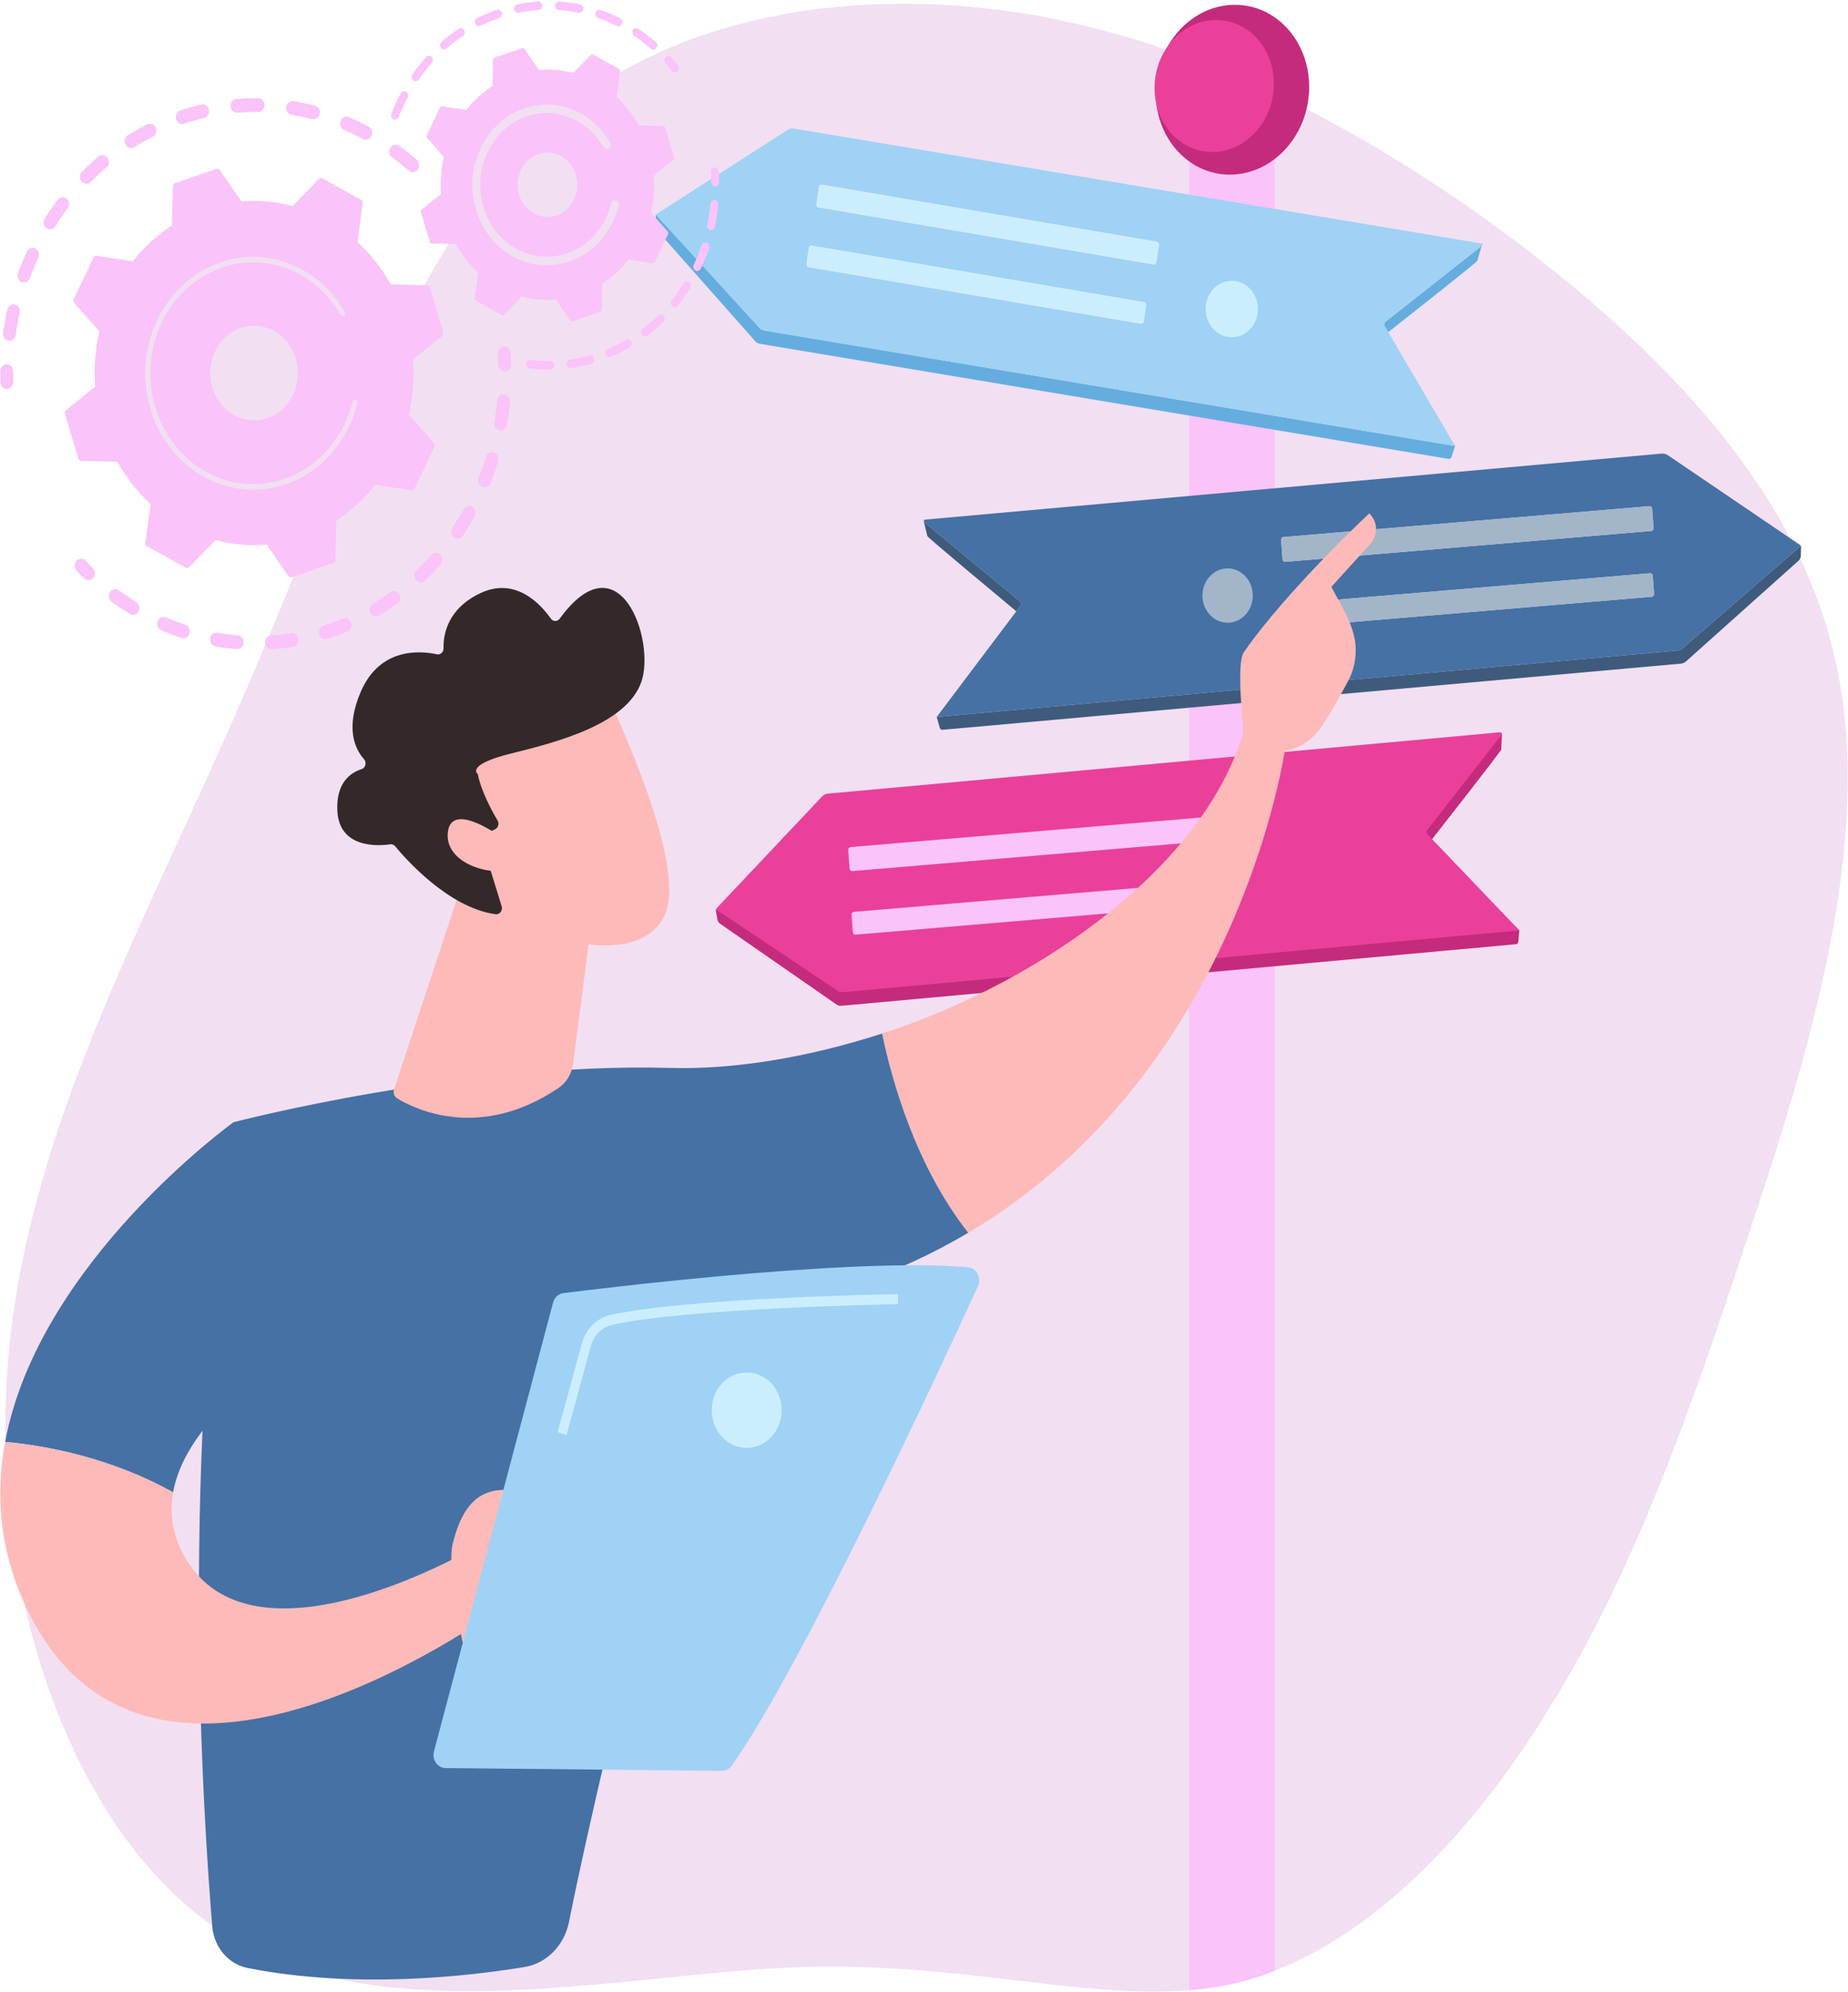 <svg width="667" height="719" viewBox="0 0 667 719" fill="none" xmlns="http://www.w3.org/2000/svg">
<path fill-rule="evenodd" clip-rule="evenodd" d="M544.251 84.948C598.52 125.603 649.316 176.016 662.776 239.979C676.668 303.401 652.789 380.916 630.647 447.049C608.94 513.181 588.968 568.471 559.447 616.174C530.358 663.875 491.284 703.988 447.869 715.372C404.453 726.213 356.696 708.324 290.704 709.951C224.713 712.119 140.922 733.803 83.613 699.652C26.739 665.501 -4.086 575.518 2.86 492.04C9.373 408.561 53.222 331.588 87.086 252.989C121.385 174.931 145.698 95.247 191.717 50.256C237.738 5.264 305.9 -5.035 368.852 4.722C431.805 15.021 489.981 44.835 544.251 84.948Z" fill="#F2DFF2"/>
<path fill-rule="evenodd" clip-rule="evenodd" d="M460.093 54.461V711.379C456.06 712.956 451.984 714.293 447.869 715.373C441.741 716.902 435.527 717.86 429.188 718.381V55.551L460.093 54.461Z" fill="#FAC3F9"/>
<path fill-rule="evenodd" clip-rule="evenodd" d="M204.919 76.656C206.536 78.311 208.653 79.187 210.881 79.123C213.107 79.059 215.179 78.063 216.713 76.318C218.243 74.572 219.057 72.289 218.999 69.885C218.938 67.482 218.015 65.247 216.399 63.593C213.061 60.178 207.772 60.33 204.605 63.93C204.32 64.255 204.062 64.597 203.828 64.954C201.491 68.543 201.881 73.55 204.919 76.656ZM218.888 78.544C216.804 80.917 213.989 82.271 210.959 82.357C207.933 82.444 205.055 81.254 202.855 79.004C198.319 74.362 198.129 66.615 202.43 61.704C206.734 56.809 213.925 56.603 218.461 61.245C220.661 63.494 221.915 66.532 221.995 69.799C222.062 72.455 221.344 75.005 219.953 77.14C219.632 77.63 219.278 78.1 218.888 78.544Z" fill="#FEE9D1"/>
<path fill-rule="evenodd" clip-rule="evenodd" d="M472.522 31.386C472.522 42.241 467.411 51.959 459.711 57.674C455.378 60.893 450.23 62.84 444.717 63.018C441.981 63.106 439.333 62.757 436.842 62.015C434.963 61.462 433.172 60.689 431.484 59.725C431.059 59.474 430.632 59.224 430.214 58.945C422.34 53.828 417.106 44.373 417.106 33.385C417.106 16.516 429.449 2.36 444.717 1.751C460.046 1.14 472.522 14.401 472.522 31.386Z" fill="#C42B7C"/>
<path fill-rule="evenodd" clip-rule="evenodd" d="M459.791 30.268C459.791 38.708 455.817 46.263 449.833 50.706C446.463 53.209 442.46 54.723 438.175 54.861C436.049 54.929 433.99 54.658 432.051 54.081C430.591 53.651 429.199 53.05 427.886 52.301C427.556 52.106 427.222 51.911 426.899 51.695C420.778 47.717 416.706 40.365 416.706 31.822C416.706 18.707 426.304 7.701 438.175 7.228C450.092 6.753 459.791 17.063 459.791 30.268Z" fill="#EA409A"/>
<path fill-rule="evenodd" clip-rule="evenodd" d="M522.989 165.658C522.943 165.658 522.897 165.655 522.851 165.647L494.537 160.914L460.094 155.156L429.188 149.993L274.225 124.09C273.608 123.987 273.041 123.665 272.6 123.17L237.169 83.149C236.706 82.624 236.462 81.899 236.503 81.153L236.696 77.447L236.911 77.568C236.921 77.649 236.952 77.728 237.008 77.79L274.068 118.289C274.579 118.849 275.234 119.213 275.945 119.332L524.604 160.894C524.617 160.896 524.63 160.896 524.642 160.896C524.795 160.896 524.908 160.751 524.906 160.594L525.184 160.992L523.873 164.963C523.732 165.383 523.376 165.658 522.989 165.658ZM501.068 119.887L499.818 117.758C499.503 117.22 499.631 116.491 500.107 116.117L534.783 88.744L533.199 94.153C533.154 94.274 531.965 95.28 530.046 96.846C523.345 102.315 507.767 114.609 501.068 119.887Z" fill="#65ADDE"/>
<path fill-rule="evenodd" clip-rule="evenodd" d="M524.642 160.896C524.63 160.896 524.615 160.896 524.603 160.894L275.945 119.332C275.234 119.213 274.578 118.849 274.068 118.289L237.008 77.79C236.951 77.728 236.92 77.649 236.908 77.569C236.899 77.427 236.955 77.279 237.079 77.2L284.273 46.891C284.806 46.549 285.403 46.372 286.007 46.372C286.176 46.372 286.345 46.385 286.512 46.414L535.015 87.95C535.246 87.988 535.315 88.325 535.121 88.478L534.783 88.744L500.105 116.117C499.63 116.491 499.502 117.22 499.818 117.758L524.859 160.44C524.891 160.489 524.903 160.542 524.905 160.595C524.908 160.751 524.793 160.896 524.642 160.896ZM292.829 88.636C292.388 88.636 291.999 88.983 291.928 89.466L291.076 95.301C290.997 95.835 291.34 96.34 291.833 96.424L411.764 116.843C411.812 116.851 411.857 116.855 411.904 116.855C412.343 116.855 412.734 116.508 412.805 116.026L413.657 110.19C413.736 109.657 413.396 109.151 412.9 109.067L292.97 88.648C292.924 88.64 292.875 88.636 292.829 88.636ZM296.485 66.653C296.046 66.653 295.657 67 295.588 67.482L294.671 73.741C294.592 74.275 294.935 74.781 295.429 74.865L416.327 95.448C416.374 95.456 416.421 95.46 416.466 95.46C416.907 95.46 417.296 95.113 417.367 94.63L418.281 88.371C418.359 87.838 418.02 87.332 417.527 87.248L296.629 66.665C296.58 66.657 296.534 66.653 296.485 66.653Z" fill="#9FD2F5"/>
<path fill-rule="evenodd" clip-rule="evenodd" d="M454.022 111.544C454.022 117.168 449.797 121.727 444.585 121.727C439.374 121.727 435.148 117.168 435.148 111.544C435.148 105.92 439.374 101.361 444.585 101.361C449.797 101.361 454.022 105.92 454.022 111.544Z" fill="#CBEEFF"/>
<path fill-rule="evenodd" clip-rule="evenodd" d="M416.466 95.463C416.421 95.463 416.374 95.459 416.326 95.451L295.428 74.868C294.935 74.784 294.592 74.278 294.671 73.744L295.588 67.485C295.656 67.003 296.046 66.656 296.485 66.656C296.532 66.656 296.58 66.66 296.627 66.668L417.525 87.251C418.02 87.335 418.359 87.841 418.281 88.374L417.367 94.633C417.296 95.116 416.905 95.463 416.466 95.463Z" fill="#CBEEFF"/>
<path fill-rule="evenodd" clip-rule="evenodd" d="M411.904 116.858C411.856 116.858 411.811 116.855 411.764 116.846L291.833 96.428C291.338 96.344 290.997 95.838 291.076 95.305L291.928 89.469C291.999 88.987 292.388 88.64 292.827 88.64C292.875 88.64 292.922 88.644 292.97 88.652L412.898 109.071C413.396 109.155 413.736 109.66 413.657 110.194L412.803 116.029C412.732 116.512 412.343 116.858 411.904 116.858Z" fill="#CBEEFF"/>
<path fill-rule="evenodd" clip-rule="evenodd" d="M258.311 328.189L260.832 328.855L296.95 289.559L512.26 268.276L540.995 264.405C541.591 264.323 542.112 264.846 542.08 265.494L541.831 270.563C541.74 271.255 514.432 306.024 514.432 306.024L548.384 335.832L547.989 339.917C547.942 340.404 547.6 340.78 547.173 340.82L519.438 343.352L303.65 363.052C303.045 363.107 302.441 362.943 301.921 362.581L259.972 333.471C259.42 333.088 259.038 332.461 258.917 331.746L258.311 328.189Z" fill="#C42B7C"/>
<path fill-rule="evenodd" clip-rule="evenodd" d="M298.742 286.476L541.419 264.32C541.917 264.275 542.217 264.902 541.896 265.314L515.174 299.563C514.809 300.032 514.844 300.765 515.251 301.19L547.974 335.409C548.135 335.577 548.037 335.871 547.814 335.891L304.264 358.125C303.568 358.189 302.871 358.006 302.269 357.604L258.68 328.441C258.492 328.316 258.465 328.032 258.62 327.864L296.728 287.483C297.279 286.9 297.986 286.546 298.742 286.476Z" fill="#EA409A"/>
<path fill-rule="evenodd" clip-rule="evenodd" d="M307.539 314.432C307.071 314.432 306.67 314.041 306.632 313.528L306.145 306.806C306.104 306.266 306.483 305.792 306.981 305.751L442.245 294.341C442.269 294.34 442.293 294.34 442.316 294.34C442.785 294.34 443.186 294.731 443.224 295.244L443.711 301.966C443.75 302.503 443.373 302.98 442.874 303.021L307.61 314.431C307.587 314.432 307.563 314.432 307.539 314.432Z" fill="#FAC3F9"/>
<path fill-rule="evenodd" clip-rule="evenodd" d="M308.716 337.376C308.248 337.376 307.847 336.984 307.807 336.471L307.355 330.198C307.314 329.658 307.691 329.184 308.191 329.141L442.375 317.823C442.397 317.823 442.421 317.82 442.445 317.82C442.916 317.82 443.317 318.216 443.352 318.727L443.808 325.001C443.847 325.538 443.468 326.012 442.97 326.056L308.786 337.373C308.762 337.376 308.738 337.376 308.716 337.376Z" fill="#FAC3F9"/>
<path fill-rule="evenodd" clip-rule="evenodd" d="M340.124 263.431C339.69 263.431 339.302 263.136 339.181 262.698L338.098 258.777L338.433 258.403C338.42 258.564 338.533 258.724 338.697 258.724C338.706 258.724 338.714 258.724 338.72 258.72L605.265 234.831C606.026 234.765 606.748 234.455 607.335 233.949L649.701 197.261C649.764 197.206 649.802 197.131 649.817 197.054L650.058 196.952L649.978 200.541C649.962 201.264 649.648 201.949 649.115 202.426L608.513 238.758C608.01 239.206 607.382 239.48 606.723 239.54L460.093 252.683L429.187 255.452L370.563 260.708L340.212 263.426C340.182 263.428 340.153 263.431 340.124 263.431ZM366.813 220.65C358.205 213.49 334.882 194.047 334.711 193.51L333.372 187.964L333.431 187.962C333.396 188.143 333.447 188.347 333.609 188.479L368.113 217.083C368.584 217.471 368.662 218.195 368.29 218.691L366.813 220.65Z" fill="#3F5B7C"/>
<path fill-rule="evenodd" clip-rule="evenodd" d="M338.697 258.729C338.533 258.729 338.42 258.571 338.433 258.41C338.441 258.358 338.457 258.307 338.492 258.261L368.289 218.696C368.662 218.202 368.584 217.477 368.115 217.09L333.61 188.486C333.449 188.352 333.396 188.15 333.432 187.968C333.474 187.761 333.628 187.578 333.862 187.559L429.188 179.014L460.093 176.244L586.767 164.891L599.685 163.733C599.792 163.724 599.899 163.719 600.006 163.719C600.723 163.719 601.423 163.934 602.022 164.341L649.669 196.695C649.791 196.776 649.841 196.924 649.817 197.061C649.803 197.138 649.764 197.211 649.701 197.268L607.335 233.954C606.748 234.462 606.026 234.772 605.267 234.838L338.721 258.727C338.714 258.729 338.706 258.729 338.697 258.729ZM595.626 206.912C595.603 206.912 595.579 206.913 595.555 206.913L464.496 217.969C463.999 218.01 463.62 218.486 463.661 219.025L464.133 225.554C464.172 226.066 464.57 226.458 465.041 226.458C465.065 226.458 465.088 226.458 465.112 226.457L596.17 215.401C596.671 215.36 597.047 214.886 597.009 214.345L596.534 207.819C596.497 207.303 596.096 206.912 595.626 206.912ZM595.41 182.705C595.386 182.705 595.363 182.707 595.339 182.71L463.223 193.852C462.725 193.893 462.35 194.37 462.387 194.908L462.894 201.898C462.932 202.411 463.333 202.806 463.801 202.806C463.825 202.806 463.848 202.802 463.872 202.801L595.988 191.658C596.485 191.618 596.864 191.144 596.823 190.603L596.318 183.612C596.279 183.099 595.88 182.705 595.41 182.705Z" fill="#4571A4"/>
<path fill-rule="evenodd" clip-rule="evenodd" d="M463.798 202.806C463.33 202.806 462.929 202.411 462.891 201.898L462.386 194.908C462.348 194.37 462.722 193.893 463.222 193.852L595.336 182.71C595.36 182.707 595.384 182.705 595.408 182.705C595.877 182.705 596.277 183.099 596.315 183.612L596.82 190.603C596.861 191.144 596.484 191.618 595.984 191.658L463.87 202.801C463.846 202.804 463.822 202.806 463.798 202.806Z" fill="#A3B5C9"/>
<path fill-rule="evenodd" clip-rule="evenodd" d="M465.039 226.458C464.569 226.458 464.169 226.065 464.131 225.552L463.659 219.023C463.618 218.485 463.997 218.008 464.495 217.967L595.553 206.913C595.577 206.913 595.601 206.91 595.624 206.91C596.095 206.91 596.496 207.302 596.532 207.817L597.007 214.343C597.045 214.884 596.669 215.358 596.169 215.4L465.11 226.455C465.086 226.458 465.062 226.458 465.039 226.458Z" fill="#A3B5C9"/>
<path fill-rule="evenodd" clip-rule="evenodd" d="M452.179 214.974C452.179 220.391 448.11 224.784 443.09 224.784C438.069 224.784 433.997 220.391 433.997 214.974C433.997 209.558 438.069 205.167 443.09 205.167C448.11 205.167 452.179 209.558 452.179 214.974Z" fill="#A3B5C9"/>
<path fill-rule="evenodd" clip-rule="evenodd" d="M464.069 268.806C456.801 259.148 449.976 259.566 449.976 259.566C438.516 309.655 377.883 353.785 318.369 373.071C322.086 390.915 330.742 421.124 349.458 444.987C448.459 386.262 464.069 268.806 464.069 268.806Z" fill="#FDBAB9"/>
<path fill-rule="evenodd" clip-rule="evenodd" d="M462.262 271.223C463.007 273.869 454.063 277.796 448.914 266.949C448.777 261.774 446.057 239.582 448.956 235.398C464.413 213.11 494.244 185.28 494.244 185.28C499.198 190.655 495.032 195.841 495.032 195.841L480.537 211.824C483.489 217.705 487.107 222.684 488.76 229.781C490.011 235.154 489.166 240.876 486.612 245.729C484.051 250.599 480.558 256.929 477.265 261.877C471.033 271.244 462.262 271.223 462.262 271.223Z" fill="#FDBAB9"/>
<path fill-rule="evenodd" clip-rule="evenodd" d="M241.923 385.482C167.085 383.379 84.297 405.069 84.297 405.069C64.587 522.418 73.259 655.155 76.614 695.357C77.243 702.884 82.462 708.998 89.352 710.363C128.025 718.033 168.81 713.38 189.326 710.01C197.307 708.7 203.688 702.197 205.384 693.681C218.941 625.59 257.673 475.374 257.673 475.374C294.286 470.853 324.515 459.777 349.458 444.982C330.742 421.119 322.085 390.91 318.369 373.067C291.827 381.667 265.006 386.132 241.923 385.482Z" fill="#4571A4"/>
<path fill-rule="evenodd" clip-rule="evenodd" d="M112.315 483.564L84.297 405.069C84.297 405.069 13.93 455.603 1.857 520.47C15.059 521.657 39.064 525.613 62.48 538.673C67.921 508.042 112.315 483.564 112.315 483.564Z" fill="#4571A4"/>
<path fill-rule="evenodd" clip-rule="evenodd" d="M172.762 557.785C172.762 557.785 93.843 604.841 67.718 563.695C62.295 555.152 61.054 546.706 62.48 538.678C39.064 525.618 15.059 521.66 1.858 520.475C-1.782 540.033 -0.134 560.887 10.35 582.056C55.934 674.105 182.965 578.771 182.965 578.771L172.762 557.785Z" fill="#FDBAB9"/>
<path fill-rule="evenodd" clip-rule="evenodd" d="M167.022 593.015C167.022 593.015 161.031 566.446 163.448 557.021C165.863 547.592 170.544 535.474 186.145 538.168C201.745 540.86 220.148 547.952 220.148 547.952C220.148 547.952 219.217 560.229 207.361 556.267L214.714 562.407C214.714 562.407 213.663 572.237 203.649 566.987L210.487 575.126C210.487 575.126 206.186 583.2 198.817 578.022C191.449 572.843 187.917 596.215 167.022 593.015Z" fill="#FDBAB9"/>
<path fill-rule="evenodd" clip-rule="evenodd" d="M156.634 632.155L199.624 470.161C200.113 468.323 201.565 466.983 203.326 466.76C211.116 465.781 233.686 463.027 259.744 460.649C291.134 457.784 327.586 455.461 349.37 457.438C352.464 457.717 354.337 461.253 352.959 464.26C340.574 491.297 289.621 601.29 264.105 637.323C263.259 638.515 261.952 639.214 260.562 639.199L160.816 638.199C157.913 638.168 155.836 635.165 156.634 632.155Z" fill="#9FD2F5"/>
<path fill-rule="evenodd" clip-rule="evenodd" d="M256.878 509.005C256.878 516.523 262.527 522.62 269.498 522.62C276.47 522.62 282.116 516.523 282.116 509.005C282.116 501.483 276.47 495.387 269.498 495.387C262.527 495.387 256.878 501.483 256.878 509.005Z" fill="#CBEEFF"/>
<path fill-rule="evenodd" clip-rule="evenodd" d="M204.487 517.983L213.242 485.945C214.314 482.012 217.246 479.057 220.892 478.238C248.325 472.061 323.414 470.752 324.169 470.739L324.12 467.118C321.023 467.169 247.953 468.447 220.205 474.695C215.351 475.786 211.448 479.708 210.024 484.922L201.27 516.961L204.487 517.983Z" fill="#CBEEFF"/>
<path fill-rule="evenodd" clip-rule="evenodd" d="M166.687 319.144L142.212 393.213C141.809 394.438 142.264 395.806 143.316 396.45C149.774 400.388 173.064 411.823 201.421 392.832C204.376 390.853 206.403 387.599 206.882 383.882L215.162 319.641L166.687 319.144Z" fill="#FDBAB9"/>
<path fill-rule="evenodd" clip-rule="evenodd" d="M219.115 250.852C219.115 250.852 244.798 304.238 241.256 325.662C237.713 347.085 205.316 345.209 177.167 327.492L157.896 269.933L219.115 250.852Z" fill="#FDBAB9"/>
<path fill-rule="evenodd" clip-rule="evenodd" d="M178.667 299.342C179.824 298.804 180.26 297.289 179.581 296.146C177.517 292.672 173.651 285.584 172.453 279.402C172.453 279.402 167.779 276.107 184.485 271.974C201.191 267.84 226.106 261.413 231.466 246.16C236.691 231.287 223.64 193.616 202.022 223.302C201.2 224.432 199.609 224.442 198.806 223.293C195.352 218.344 186.238 208.043 173.408 214.099C161.401 219.762 159.971 229.204 160.091 233.97C160.128 235.372 158.957 236.451 157.684 236.174C151.648 234.867 137.152 233.649 130.24 249.639C124.545 262.804 128.105 270.329 131.373 274.024C132.432 275.22 131.945 277.171 130.475 277.64C126.49 278.911 121.328 282.494 121.753 292.542C122.34 306.433 136.739 305.357 140.84 304.765C141.512 304.669 142.186 304.927 142.636 305.472C146.11 309.702 161.775 327.672 178.882 329.993C180.365 330.197 181.528 328.628 181.056 327.097L173.85 303.775C173.515 302.692 174.005 301.513 174.975 301.058L178.667 299.342Z" fill="#332929"/>
<path fill-rule="evenodd" clip-rule="evenodd" d="M181.616 302.673C181.616 302.673 163.119 288.696 161.654 300.291C160.192 311.885 178.274 317.279 187.291 313.043L181.616 302.673Z" fill="#FDBAB9"/>
<path fill-rule="evenodd" clip-rule="evenodd" d="M122.922 45.613C122.676 45.023 122.642 44.331 122.877 43.681C123.239 42.697 124.106 42.098 125.027 42.098C125.307 42.098 125.592 42.153 125.87 42.27C125.886 42.278 125.903 42.284 125.919 42.291C124.908 43.401 123.91 44.508 122.922 45.613Z" fill="#FAC3F9"/>
<path fill-rule="evenodd" clip-rule="evenodd" d="M175.001 175.83C174.394 174.289 173.804 172.752 173.242 171.221C174.037 169.152 174.771 167.041 175.428 164.929C175.744 163.885 176.648 163.225 177.617 163.225C177.858 163.225 178.105 163.268 178.347 163.356C179.557 163.794 180.21 165.206 179.804 166.512C178.988 169.142 178.057 171.77 177.039 174.325C176.984 174.455 176.924 174.583 176.852 174.697C176.437 175.385 175.738 175.799 175.001 175.83ZM180.705 155.393C180.563 155.393 180.421 155.379 180.276 155.35C179.021 155.096 178.196 153.795 178.433 152.443C178.882 149.848 179.237 147.205 179.484 144.581C179.605 143.295 180.605 142.339 181.776 142.339C181.854 142.339 181.933 142.342 182.014 142.352C183.281 142.492 184.206 143.713 184.076 145.084C183.815 147.845 183.444 150.632 182.969 153.36C182.912 153.692 182.797 153.993 182.64 154.261C182.219 154.956 181.494 155.393 180.705 155.393Z" fill="#FAC3F9"/>
<path fill-rule="evenodd" clip-rule="evenodd" d="M31.957 209.441C31.406 209.441 30.852 209.225 30.41 208.795C29.481 207.887 28.553 206.944 27.654 205.991C26.745 205.026 26.727 203.452 27.624 202.467C28.077 201.97 28.674 201.719 29.271 201.719C29.855 201.719 30.439 201.957 30.889 202.434C31.743 203.341 32.624 204.236 33.507 205.097C34.36 205.93 34.503 207.293 33.896 208.301C33.83 208.413 33.755 208.518 33.671 208.619C33.215 209.163 32.588 209.441 31.957 209.441Z" fill="#FAC3F9"/>
<path fill-rule="evenodd" clip-rule="evenodd" d="M3.416 122.982C3.302 122.982 3.186 122.972 3.069 122.953C1.808 122.747 0.94 121.478 1.13 120.117C1.52 117.33 2.028 114.52 2.641 111.772C2.895 110.63 3.841 109.863 4.883 109.863C5.062 109.863 5.244 109.886 5.425 109.931C6.664 110.254 7.427 111.599 7.129 112.937C6.548 115.548 6.066 118.214 5.696 120.861C5.646 121.223 5.524 121.556 5.35 121.847C4.933 122.538 4.209 122.982 3.416 122.982Z" fill="#FAC3F9"/>
<path fill-rule="evenodd" clip-rule="evenodd" d="M8.638 102.008C8.356 102.008 8.07 101.952 7.792 101.835C6.607 101.329 6.024 99.883 6.491 98.601C7.45 95.98 8.526 93.366 9.688 90.834C10.087 89.956 10.905 89.45 11.755 89.45C12.101 89.45 12.451 89.531 12.782 89.711C13.924 90.321 14.39 91.816 13.824 93.049C12.72 95.455 11.697 97.938 10.787 100.432C10.729 100.591 10.657 100.738 10.574 100.875C10.145 101.59 9.409 102.008 8.638 102.008Z" fill="#FAC3F9"/>
<path fill-rule="evenodd" clip-rule="evenodd" d="M18.045 82.808C17.598 82.808 17.147 82.668 16.749 82.376C15.709 81.612 15.429 80.092 16.111 78.958L16.138 78.915C17.609 76.578 19.191 74.285 20.837 72.098C21.294 71.492 21.959 71.178 22.63 71.178C23.142 71.178 23.657 71.361 24.085 71.736C25.009 72.547 25.201 73.971 24.566 75.026C24.521 75.1 24.473 75.172 24.421 75.243C22.856 77.32 21.354 79.498 19.956 81.717C19.509 82.426 18.784 82.808 18.045 82.808Z" fill="#FAC3F9"/>
<path fill-rule="evenodd" clip-rule="evenodd" d="M31.147 66.343C30.527 66.343 29.909 66.076 29.455 65.547C28.587 64.538 28.646 62.966 29.576 62.025C31.49 60.105 33.506 58.251 35.567 56.517C35.988 56.162 36.489 55.989 36.985 55.989C37.672 55.989 38.351 56.319 38.806 56.949C39.429 57.81 39.445 58.974 38.923 59.84C38.787 60.066 38.614 60.271 38.406 60.447C36.45 62.094 34.535 63.854 32.718 65.677C32.273 66.123 31.709 66.343 31.147 66.343Z" fill="#FAC3F9"/>
<path fill-rule="evenodd" clip-rule="evenodd" d="M148.988 62.122C148.477 62.122 147.964 61.94 147.534 61.566C145.61 59.884 143.589 58.266 141.527 56.758C140.484 55.995 140.202 54.473 140.886 53.338L140.911 53.297C141.356 52.586 142.083 52.202 142.824 52.202C143.269 52.202 143.72 52.341 144.117 52.632C146.286 54.218 148.413 55.921 150.442 57.693C151.367 58.503 151.56 59.929 150.925 60.985C150.88 61.058 150.835 61.129 150.783 61.198C150.328 61.806 149.66 62.122 148.988 62.122Z" fill="#FAC3F9"/>
<path fill-rule="evenodd" clip-rule="evenodd" d="M47.318 53.463C46.519 53.463 45.743 53.015 45.316 52.215C44.679 51.023 45.057 49.499 46.162 48.811C48.426 47.401 50.774 46.079 53.14 44.882C53.457 44.722 53.79 44.645 54.118 44.645C54.986 44.645 55.817 45.176 56.21 46.081C56.562 46.891 56.474 47.8 56.054 48.499C55.827 48.875 55.504 49.191 55.099 49.396C52.851 50.533 50.62 51.789 48.469 53.129C48.106 53.355 47.709 53.463 47.318 53.463Z" fill="#FAC3F9"/>
<path fill-rule="evenodd" clip-rule="evenodd" d="M132.045 50.423C131.702 50.423 131.354 50.34 131.025 50.165C128.794 48.975 126.493 47.878 124.187 46.901C123.602 46.654 123.163 46.177 122.924 45.604C123.912 44.498 124.91 43.392 125.922 42.282C128.331 43.303 130.736 44.452 133.068 45.694C134.212 46.304 134.681 47.799 134.117 49.033C134.076 49.123 134.031 49.209 133.981 49.29C133.546 50.011 132.809 50.423 132.045 50.423Z" fill="#FAC3F9"/>
<path fill-rule="evenodd" clip-rule="evenodd" d="M65.744 44.777C64.758 44.777 63.846 44.09 63.539 43.02C63.162 41.704 63.845 40.309 65.063 39.903C67.564 39.068 70.125 38.34 72.674 37.739C72.84 37.7 73.006 37.681 73.169 37.681C74.23 37.681 75.186 38.476 75.421 39.642C75.559 40.319 75.427 40.993 75.102 41.532C74.782 42.063 74.277 42.463 73.659 42.608C71.237 43.18 68.804 43.872 66.427 44.666C66.2 44.742 65.97 44.777 65.744 44.777Z" fill="#FAC3F9"/>
<path fill-rule="evenodd" clip-rule="evenodd" d="M113.14 43.049C112.963 43.049 112.782 43.027 112.602 42.981C110.188 42.359 107.72 41.843 105.264 41.448C104.003 41.245 103.133 39.976 103.321 38.615C103.493 37.379 104.478 36.49 105.603 36.49C105.716 36.49 105.83 36.499 105.945 36.518C108.531 36.934 111.131 37.477 113.673 38.132C114.914 38.451 115.679 39.796 115.384 41.135C115.321 41.42 115.214 41.682 115.074 41.915C114.653 42.615 113.924 43.049 113.14 43.049Z" fill="#FAC3F9"/>
<path fill-rule="evenodd" clip-rule="evenodd" d="M85.498 40.702C84.304 40.702 83.292 39.708 83.198 38.401C83.102 37.029 84.053 35.831 85.323 35.724C87.675 35.529 90.061 35.43 92.427 35.43C92.682 35.43 92.936 35.431 93.191 35.433C94.466 35.445 95.491 36.57 95.48 37.947C95.476 38.439 95.34 38.897 95.109 39.282C94.696 39.967 93.982 40.418 93.171 40.418C93.165 40.418 93.159 40.418 93.152 40.418C92.901 40.416 92.65 40.415 92.398 40.415C90.16 40.415 87.903 40.509 85.678 40.694C85.618 40.699 85.558 40.702 85.498 40.702Z" fill="#FAC3F9"/>
<path fill-rule="evenodd" clip-rule="evenodd" d="M2.454 140.452C1.213 140.452 0.188 139.388 0.149 138.04C0.11 136.686 0.095 135.312 0.107 133.954C0.117 132.584 1.149 131.484 2.414 131.484H2.437C3.711 131.497 4.736 132.623 4.723 134C4.713 135.292 4.726 136.598 4.764 137.884C4.779 138.412 4.641 138.905 4.393 139.316C3.995 139.979 3.314 140.426 2.528 140.452C2.503 140.452 2.479 140.452 2.454 140.452Z" fill="#FAC3F9"/>
<path fill-rule="evenodd" clip-rule="evenodd" d="M97.916 234.372C96.708 234.372 95.692 233.358 95.615 232.035C95.534 230.662 96.501 229.476 97.773 229.392C100.208 229.226 102.67 228.945 105.091 228.556C105.206 228.54 105.319 228.53 105.432 228.53C106.557 228.53 107.543 229.421 107.712 230.659C107.798 231.284 107.661 231.889 107.365 232.382C107.017 232.959 106.449 233.381 105.767 233.488C103.22 233.895 100.628 234.19 98.065 234.366C98.015 234.369 97.965 234.372 97.916 234.372ZM85.653 234.304C85.596 234.304 85.538 234.301 85.481 234.294C82.913 234.092 80.323 233.765 77.785 233.328C76.525 233.113 75.667 231.833 75.868 230.476C76.05 229.248 77.031 228.374 78.146 228.374C78.267 228.374 78.389 228.384 78.512 228.406C80.922 228.822 83.381 229.131 85.821 229.323C87.092 229.424 88.047 230.62 87.953 231.993C87.923 232.428 87.793 232.825 87.587 233.166C87.173 233.853 86.454 234.304 85.653 234.304ZM117.413 230.691C116.411 230.691 115.49 229.986 115.196 228.897C114.84 227.571 115.545 226.188 116.769 225.805C119.113 225.071 121.46 224.216 123.743 223.272C124.015 223.158 124.295 223.106 124.57 223.106C125.498 223.106 126.373 223.717 126.725 224.706C127 225.483 126.894 226.315 126.504 226.962C126.248 227.385 125.869 227.73 125.397 227.927C122.994 228.923 120.525 229.82 118.058 230.594C117.843 230.659 117.626 230.691 117.413 230.691ZM66.19 230.377C65.967 230.377 65.74 230.341 65.516 230.266C63.059 229.46 60.602 228.527 58.211 227.496C57.027 226.984 56.451 225.535 56.924 224.255C57.285 223.282 58.153 222.689 59.07 222.689C59.355 222.689 59.644 222.745 59.924 222.865C62.195 223.847 64.529 224.732 66.862 225.499C68.082 225.9 68.769 227.294 68.397 228.612C68.333 228.841 68.24 229.053 68.125 229.242C67.701 229.95 66.968 230.377 66.19 230.377ZM135.693 222.522C134.878 222.522 134.089 222.056 133.669 221.23C133.055 220.023 133.463 218.508 134.58 217.845C136.725 216.573 138.841 215.189 140.872 213.73C141.264 213.449 141.708 213.316 142.147 213.316C142.895 213.316 143.627 213.704 144.072 214.428C144.598 215.283 144.571 216.357 144.085 217.166C143.918 217.445 143.698 217.689 143.428 217.881C141.29 219.419 139.06 220.875 136.803 222.212C136.45 222.421 136.069 222.522 135.693 222.522ZM48.012 221.939C47.627 221.939 47.236 221.834 46.877 221.614C45.23 220.606 43.591 219.533 42.007 218.42C41.434 218.018 40.866 217.611 40.303 217.196C39.25 216.424 38.948 214.873 39.695 213.733C40.142 213.026 40.867 212.643 41.605 212.643C42.053 212.643 42.505 212.783 42.903 213.078C43.437 213.469 43.978 213.862 44.523 214.243C46.029 215.3 47.586 216.318 49.152 217.279C50.261 217.956 50.651 219.477 50.023 220.675C49.999 220.717 49.975 220.763 49.949 220.807C49.511 221.533 48.772 221.939 48.012 221.939ZM151.868 210.242C151.228 210.242 150.593 209.954 150.136 209.4C149.293 208.368 149.383 206.793 150.337 205.882C152.171 204.133 153.954 202.278 155.638 200.375C156.092 199.861 156.699 199.602 157.307 199.602C157.881 199.602 158.455 199.831 158.903 200.294C159.719 201.133 159.836 202.465 159.244 203.451C159.168 203.581 159.078 203.701 158.978 203.815C157.204 205.822 155.327 207.775 153.395 209.615C152.957 210.032 152.41 210.242 151.868 210.242ZM165.148 194.409C164.679 194.409 164.208 194.256 163.796 193.937C162.766 193.131 162.532 191.574 163.276 190.458C164.697 188.334 166.058 186.111 167.333 183.826C167.763 183.05 168.527 182.619 169.313 182.619C169.718 182.619 170.13 182.736 170.504 182.977C171.596 183.689 171.946 185.22 171.287 186.397C170.733 187.389 170.169 188.367 169.591 189.326C168.766 190.699 167.901 192.061 167.022 193.375C166.571 194.051 165.865 194.409 165.148 194.409ZM174.918 175.824C174.612 175.824 174.304 175.758 174.004 175.622C172.834 175.076 172.293 173.612 172.798 172.345C172.949 171.97 173.097 171.595 173.243 171.216C173.804 172.747 174.394 174.284 175.002 175.824C174.975 175.824 174.948 175.824 174.918 175.824Z" fill="#FAC3F9"/>
<path fill-rule="evenodd" clip-rule="evenodd" d="M182.169 134.014C180.934 134.014 179.913 132.957 179.866 131.612C179.821 130.333 179.754 129.028 179.661 127.735C179.561 126.361 180.513 125.167 181.783 125.059C181.844 125.053 181.904 125.053 181.964 125.053C183.158 125.053 184.168 126.045 184.265 127.35C184.361 128.711 184.434 130.082 184.479 131.43C184.497 131.962 184.358 132.461 184.108 132.879C183.714 133.535 183.037 133.982 182.257 134.011C182.227 134.014 182.2 134.014 182.169 134.014Z" fill="#FAC3F9"/>
<path fill-rule="evenodd" clip-rule="evenodd" d="M155.155 103.774C155.016 103.301 154.612 102.975 154.152 102.965L141.024 102.652C137.87 96.973 133.856 91.797 129.051 87.382L130.924 73.357C130.99 72.865 130.759 72.382 130.35 72.155L116.344 64.373C115.935 64.145 115.437 64.223 115.105 64.567L105.624 74.363C99.501 72.709 93.266 72.189 87.153 72.719L79.288 61.365C79.013 60.967 78.533 60.802 78.096 60.954L63.095 66.143C62.657 66.294 62.356 66.73 62.346 67.227L62.057 81.401C56.798 84.806 52.003 89.141 47.912 94.33L34.923 92.306C34.467 92.234 34.02 92.483 33.809 92.926L26.601 108.046C26.391 108.49 26.463 109.025 26.781 109.384L35.855 119.622C34.322 126.231 33.842 132.963 34.332 139.562L23.816 148.055C23.447 148.351 23.294 148.869 23.435 149.343L28.241 165.536C28.381 166.01 28.785 166.336 29.244 166.346L42.373 166.66C45.527 172.338 49.542 177.514 54.347 181.93L52.474 195.953C52.408 196.445 52.638 196.929 53.048 197.157L67.053 204.937C67.463 205.165 67.96 205.087 68.293 204.745L77.774 194.948C83.896 196.603 90.132 197.121 96.245 196.593L104.109 207.947C104.385 208.345 104.864 208.511 105.303 208.358L120.303 203.169C120.741 203.019 121.042 202.581 121.052 202.085L121.34 187.912C126.6 184.505 131.394 180.171 135.486 174.981L148.475 177.004C148.929 177.076 149.376 176.828 149.589 176.385L156.797 161.266C157.006 160.821 156.937 160.285 156.616 159.927L147.541 149.688C149.074 143.08 149.555 136.348 149.065 129.749L159.581 121.257C159.95 120.96 160.105 120.441 159.962 119.968L155.155 103.774Z" fill="#FAC3F9"/>
<path fill-rule="evenodd" clip-rule="evenodd" d="M103.574 145.954C97.8 153.023 87.776 153.704 81.227 147.467C78.054 144.449 76.161 140.278 75.896 135.719C75.63 131.163 77.023 126.767 79.822 123.343C85.596 116.271 95.62 115.592 102.169 121.826C108.127 127.498 109.186 136.965 104.98 143.952C104.564 144.644 104.094 145.314 103.574 145.954Z" fill="#F2DFF2"/>
<path fill-rule="evenodd" clip-rule="evenodd" d="M123.98 157.7C124.702 156.498 125.373 155.255 125.988 153.962C126.181 153.558 126.369 153.149 126.55 152.736C127.445 150.703 128.188 148.594 128.768 146.444L128.792 146.356C128.814 146.274 128.836 146.19 128.857 146.108C128.9 145.944 128.941 145.781 128.982 145.618C129.089 145.19 128.921 144.753 128.595 144.525C128.515 144.47 128.426 144.427 128.33 144.398C127.838 144.253 127.332 144.571 127.199 145.102C126.517 147.836 125.557 150.513 124.346 153.052C118.334 165.666 106.933 173.374 94.727 174.592C87.938 175.271 80.9 173.939 74.402 170.33C73.262 169.696 72.16 169.004 71.101 168.261C63.966 163.254 58.688 155.814 56.057 146.946C53.034 136.764 53.866 125.916 58.398 116.409C67.762 96.769 90.162 89.028 108.342 99.129C109.463 99.752 110.551 100.434 111.601 101.172C116.151 104.367 120.004 108.6 122.869 113.583C122.943 113.71 123.039 113.815 123.15 113.893C123.44 114.096 123.826 114.115 124.14 113.903C124.573 113.613 124.708 112.999 124.438 112.529C121.43 107.298 117.385 102.853 112.608 99.501C111.506 98.728 110.364 98.01 109.188 97.357C90.1 86.75 66.577 94.893 56.757 115.496C51.997 125.479 51.125 136.862 54.298 147.556C57.06 156.865 62.602 164.675 70.091 169.932C71.204 170.711 72.361 171.436 73.556 172.102C82.803 177.242 93.349 178.182 103.252 174.758C111.875 171.776 119.112 165.79 123.98 157.7Z" fill="#F2DFF2"/>
<path fill-rule="evenodd" clip-rule="evenodd" d="M228.331 12.004C228.279 11.651 228.34 11.277 228.527 10.949C228.777 10.549 229.195 10.289 229.634 10.242C229.195 10.829 228.765 11.411 228.331 12.004Z" fill="#FDAB76"/>
<path fill-rule="evenodd" clip-rule="evenodd" d="M192.527 133.163C192.073 133.121 191.621 133.072 191.17 133.016C190.922 132.987 190.694 132.892 190.504 132.746C190.42 131.995 190.335 131.231 190.26 130.464C190.523 130.145 190.91 129.949 191.327 129.949C191.378 129.949 191.429 129.952 191.483 129.955C191.717 129.985 191.953 130.011 192.185 130.037C192.291 131.094 192.407 132.139 192.527 133.163Z" fill="#FAC3F9"/>
<path fill-rule="evenodd" clip-rule="evenodd" d="M205.889 132.851C205.187 132.851 204.573 132.29 204.48 131.516C204.374 130.674 204.925 129.901 205.705 129.786C208.048 129.45 210.4 128.954 212.696 128.314C212.818 128.282 212.936 128.266 213.053 128.266C213.688 128.266 214.268 128.726 214.435 129.421C214.538 129.855 214.459 130.295 214.246 130.645C214.059 130.955 213.77 131.196 213.409 131.294C211.003 131.966 208.536 132.485 206.079 132.838C206.016 132.848 205.952 132.851 205.889 132.851ZM219.99 128.915C219.422 128.915 218.881 128.543 218.664 127.936C218.372 127.146 218.736 126.252 219.471 125.942C221.673 125.012 223.847 123.922 225.93 122.708C226.145 122.584 226.374 122.525 226.603 122.525C227.112 122.525 227.602 122.819 227.861 123.334C228.115 123.847 228.076 124.447 227.801 124.904C227.674 125.113 227.499 125.292 227.284 125.42C225.099 126.689 222.82 127.831 220.51 128.811C220.338 128.882 220.163 128.915 219.99 128.915ZM232.801 121.458C232.354 121.458 231.915 121.229 231.637 120.808C231.18 120.113 231.331 119.157 231.975 118.661C233.903 117.186 235.769 115.567 237.528 113.844C237.8 113.576 238.145 113.446 238.486 113.446C238.874 113.446 239.26 113.616 239.541 113.948C239.986 114.477 240.025 115.251 239.681 115.822C239.616 115.929 239.535 116.034 239.444 116.125C237.604 117.93 235.646 119.627 233.623 121.174C233.375 121.366 233.084 121.458 232.801 121.458ZM243.57 110.877C243.241 110.877 242.908 110.757 242.64 110.505C242.044 109.951 241.983 108.981 242.489 108.335C244.03 106.403 245.479 104.344 246.796 102.216C247.072 101.769 247.521 101.531 247.981 101.531C248.256 101.531 248.531 101.615 248.773 101.792C249.422 102.258 249.602 103.205 249.178 103.91L249.166 103.926C247.784 106.158 246.268 108.315 244.653 110.342C244.368 110.698 243.97 110.877 243.57 110.877ZM251.662 97.81C251.448 97.81 251.228 97.755 251.018 97.64C250.318 97.259 250.036 96.332 250.394 95.575C251.463 93.293 252.418 90.918 253.228 88.516C253.439 87.896 253.987 87.504 254.571 87.504C254.731 87.504 254.894 87.533 255.054 87.599C255.794 87.889 256.176 88.77 255.906 89.57C255.06 92.086 254.059 94.576 252.936 96.965C252.911 97.017 252.887 97.063 252.86 97.108C252.59 97.555 252.135 97.81 251.662 97.81ZM256.638 83.029C256.532 83.029 256.426 83.016 256.318 82.99C255.55 82.799 255.072 81.972 255.248 81.144C255.779 78.653 256.176 76.101 256.42 73.559C256.499 72.769 257.119 72.18 257.838 72.18C257.89 72.18 257.938 72.183 257.986 72.188C258.769 72.277 259.341 73.034 259.255 73.88C258.999 76.545 258.585 79.222 258.029 81.835C257.989 82.016 257.923 82.182 257.832 82.329C257.571 82.761 257.122 83.029 256.638 83.029Z" fill="#FAC3F9"/>
<path fill-rule="evenodd" clip-rule="evenodd" d="M243.665 26.157C243.263 26.157 242.864 25.975 242.582 25.62C241.83 24.674 241.042 23.74 240.241 22.844C239.693 22.233 239.702 21.257 240.274 20.668C240.549 20.378 240.908 20.234 241.265 20.234C241.636 20.234 242.009 20.391 242.29 20.703C243.13 21.643 243.958 22.623 244.747 23.615C245.168 24.146 245.195 24.897 244.859 25.456C244.786 25.576 244.699 25.687 244.593 25.786C244.325 26.035 243.994 26.157 243.665 26.157Z" fill="#FAC3F9"/>
<path fill-rule="evenodd" clip-rule="evenodd" d="M142.59 43.171C142.405 43.171 142.216 43.132 142.035 43.049C141.31 42.717 140.97 41.814 141.278 41.031C142.127 38.864 143.102 36.709 144.17 34.634C144.331 34.317 144.496 34.005 144.662 33.693C144.911 33.196 145.392 32.922 145.887 32.922C146.134 32.922 146.384 32.99 146.612 33.132C147.291 33.557 147.525 34.498 147.131 35.235C146.974 35.526 146.82 35.821 146.667 36.123C145.644 38.11 144.714 40.164 143.903 42.231C143.87 42.317 143.83 42.397 143.785 42.472C143.52 42.913 143.064 43.171 142.59 43.171ZM149.982 29.323C149.685 29.323 149.383 29.222 149.127 29.012C148.498 28.501 148.38 27.545 148.845 26.856C150.369 24.675 152.028 22.58 153.778 20.629C154.06 20.317 154.431 20.161 154.804 20.161C155.16 20.161 155.519 20.305 155.795 20.594C156.293 21.115 156.362 21.932 156 22.537C155.949 22.619 155.891 22.697 155.828 22.771C154.16 24.63 152.576 26.629 151.124 28.71C150.844 29.111 150.414 29.323 149.982 29.323Z" fill="#FAC3F9"/>
<path fill-rule="evenodd" clip-rule="evenodd" d="M235.789 17.916C235.475 17.916 235.161 17.805 234.894 17.576C233.347 16.23 231.717 14.954 230.052 13.786C229.702 13.539 229.346 13.296 228.985 13.056C228.62 12.811 228.392 12.417 228.329 11.991C228.765 11.398 229.194 10.816 229.633 10.229C229.681 10.224 229.726 10.222 229.774 10.222C230.019 10.222 230.268 10.29 230.491 10.44C230.865 10.692 231.238 10.946 231.606 11.204C233.353 12.43 235.062 13.767 236.685 15.178C237.258 15.677 237.379 16.56 236.987 17.214C236.96 17.258 236.933 17.3 236.902 17.343C236.617 17.72 236.207 17.916 235.789 17.916Z" fill="#FAC3F9"/>
<path fill-rule="evenodd" clip-rule="evenodd" d="M160.284 17.844C159.867 17.844 159.453 17.648 159.173 17.27C158.679 16.607 158.776 15.641 159.39 15.105C161.351 13.4 163.437 11.809 165.583 10.377C165.819 10.222 166.076 10.148 166.332 10.148C166.811 10.148 167.277 10.407 167.545 10.878C167.844 11.401 167.82 12.043 167.53 12.526C167.419 12.711 167.271 12.874 167.082 12.997C165.036 14.362 163.05 15.878 161.176 17.504C160.914 17.733 160.598 17.844 160.284 17.844Z" fill="#FAC3F9"/>
<path fill-rule="evenodd" clip-rule="evenodd" d="M223.21 9.488C223.011 9.488 222.808 9.442 222.615 9.345C220.426 8.253 218.16 7.297 215.871 6.505C215.118 6.244 214.707 5.379 214.949 4.569C215.143 3.919 215.702 3.5 216.306 3.5C216.452 3.5 216.597 3.523 216.742 3.573C219.139 4.403 221.518 5.405 223.812 6.551C224.524 6.909 224.837 7.823 224.506 8.596C224.476 8.663 224.443 8.728 224.407 8.789C224.138 9.233 223.684 9.488 223.21 9.488Z" fill="#FAC3F9"/>
<path fill-rule="evenodd" clip-rule="evenodd" d="M172.869 9.453C172.33 9.453 171.815 9.12 171.572 8.555C171.246 7.782 171.557 6.867 172.273 6.514C174.565 5.379 176.947 4.386 179.353 3.56C179.495 3.511 179.64 3.487 179.783 3.487C180.389 3.487 180.949 3.906 181.142 4.56C181.275 5.018 181.202 5.494 180.979 5.867C180.807 6.155 180.54 6.382 180.214 6.495C177.92 7.282 175.649 8.23 173.462 9.313C173.272 9.408 173.068 9.453 172.869 9.453ZM200.364 1.732C200.464 1.283 200.742 0.915 201.108 0.714C200.859 1.053 200.612 1.392 200.364 1.732Z" fill="#FAC3F9"/>
<path fill-rule="evenodd" clip-rule="evenodd" d="M209.113 4.617C209.025 4.617 208.938 4.609 208.846 4.591C206.483 4.111 204.065 3.787 201.662 3.626C200.876 3.574 200.277 2.843 200.325 1.995C200.331 1.906 200.343 1.818 200.362 1.734C200.609 1.393 200.858 1.054 201.105 0.715C201.298 0.609 201.516 0.55 201.746 0.55C201.777 0.55 201.807 0.551 201.837 0.553C204.358 0.721 206.894 1.062 209.372 1.565C210.146 1.722 210.658 2.526 210.513 3.362C210.475 3.565 210.406 3.752 210.306 3.916C210.047 4.346 209.599 4.617 209.113 4.617Z" fill="#FAC3F9"/>
<path fill-rule="evenodd" clip-rule="evenodd" d="M186.973 4.611C186.301 4.611 185.703 4.094 185.573 3.355C185.431 2.521 185.939 1.715 186.713 1.558C189.189 1.057 191.725 0.717 194.246 0.548C194.276 0.546 194.306 0.545 194.336 0.545C195.083 0.545 195.712 1.174 195.757 1.99C195.775 2.332 195.691 2.655 195.529 2.922C195.291 3.317 194.893 3.59 194.421 3.621C192.017 3.782 189.599 4.106 187.238 4.584C187.151 4.602 187.06 4.611 186.973 4.611Z" fill="#FAC3F9"/>
<path fill-rule="evenodd" clip-rule="evenodd" d="M197.955 133.415C196.145 133.415 194.327 133.331 192.529 133.158C192.408 132.133 192.294 131.089 192.188 130.031C194.089 130.234 196.014 130.338 197.931 130.338C198.154 130.338 198.375 130.335 198.6 130.331H198.615C199.398 130.331 200.031 131.01 200.04 131.855C200.043 132.172 199.959 132.466 199.811 132.711C199.56 133.128 199.128 133.406 198.633 133.412C198.405 133.415 198.179 133.415 197.955 133.415ZM190.507 132.74C190.096 132.427 189.851 131.888 189.912 131.31C189.945 130.981 190.071 130.69 190.262 130.459C190.338 131.226 190.423 131.989 190.507 132.74Z" fill="#FAC3F9"/>
<path fill-rule="evenodd" clip-rule="evenodd" d="M258.154 67.317C257.377 67.317 256.742 66.647 256.727 65.807C256.706 64.549 256.648 63.288 256.561 62.056C256.5 61.209 257.089 60.47 257.872 60.401C257.908 60.399 257.944 60.397 257.983 60.397C258.721 60.397 259.344 61.011 259.404 61.818C259.498 63.109 259.555 64.432 259.579 65.749C259.582 66.069 259.498 66.366 259.35 66.615C259.1 67.03 258.67 67.306 258.181 67.317C258.172 67.317 258.163 67.317 258.154 67.317Z" fill="#FAC3F9"/>
<path fill-rule="evenodd" clip-rule="evenodd" d="M240.043 46.025C239.947 45.708 239.678 45.491 239.371 45.483L230.586 45.275C228.476 41.475 225.789 38.012 222.572 35.056L223.826 25.672C223.873 25.342 223.717 25.02 223.443 24.867L214.073 19.66C213.797 19.507 213.465 19.56 213.24 19.789L206.897 26.345C202.801 25.238 198.63 24.89 194.537 25.244L189.273 17.647C189.089 17.381 188.77 17.27 188.475 17.372L178.44 20.844C178.146 20.945 177.944 21.237 177.938 21.569L177.745 31.054C174.227 33.332 171.017 36.233 168.277 39.705L159.588 38.351C159.281 38.304 158.983 38.47 158.844 38.766L154.019 48.885C153.878 49.18 153.926 49.539 154.14 49.78L160.211 56.63C159.185 61.053 158.865 65.558 159.191 69.974L152.155 75.656C151.909 75.855 151.806 76.201 151.9 76.518L155.116 87.356C155.21 87.672 155.48 87.888 155.787 87.897L164.572 88.103C166.684 91.905 169.369 95.368 172.586 98.325L171.33 107.707C171.288 108.037 171.442 108.36 171.715 108.513L181.088 113.719C181.359 113.872 181.696 113.82 181.916 113.591L188.261 107.035C192.357 108.141 196.531 108.49 200.621 108.135L205.883 115.732C206.069 116 206.388 116.111 206.681 116.007L216.721 112.534C217.013 112.433 217.212 112.142 217.221 111.81L217.416 102.326C220.934 100.048 224.141 97.146 226.879 93.674L235.57 95.028C235.875 95.077 236.175 94.911 236.317 94.614L241.139 84.495C241.28 84.2 241.232 83.84 241.021 83.6L234.947 76.75C235.972 72.327 236.296 67.822 235.966 63.406L243.003 57.724C243.251 57.525 243.353 57.178 243.26 56.862L240.043 46.025Z" fill="#FAC3F9"/>
<path fill-rule="evenodd" clip-rule="evenodd" d="M205.672 74.403C203.768 76.737 201.135 78.129 198.26 78.325C195.386 78.52 192.61 77.495 190.45 75.437C185.991 71.192 185.562 63.832 189.492 59.002C193.427 54.187 200.256 53.723 204.714 57.969C206.876 60.025 208.165 62.868 208.348 65.972C208.493 68.495 207.894 70.946 206.64 73.028C206.352 73.507 206.029 73.967 205.672 74.403Z" fill="#F2DFF2"/>
<path fill-rule="evenodd" clip-rule="evenodd" d="M219.875 82.573C220.365 81.756 220.821 80.906 221.245 80.022C222.082 78.267 222.755 76.418 223.245 74.522C223.266 74.437 223.287 74.352 223.309 74.266C223.475 73.606 223.215 72.93 222.71 72.576C222.589 72.489 222.45 72.422 222.302 72.379C221.544 72.158 220.764 72.647 220.555 73.466C220.113 75.241 219.49 76.972 218.709 78.612C218.665 78.702 218.62 78.793 218.578 78.881C216.692 82.745 213.987 85.954 210.71 88.313C208.93 89.593 206.977 90.621 204.895 91.365L204.843 91.381C204.791 91.401 204.739 91.417 204.688 91.436C198.583 93.548 192.078 92.967 186.377 89.798C185.639 89.39 184.926 88.943 184.239 88.46C179.621 85.219 176.205 80.401 174.5 74.661C172.545 68.068 173.083 61.047 176.017 54.892C178.953 48.741 183.931 44.182 190.037 42.069C196.143 39.956 202.649 40.537 208.349 43.706C209.075 44.108 209.78 44.55 210.458 45.027C213.403 47.095 215.9 49.835 217.752 53.062C217.867 53.26 218.016 53.422 218.188 53.54C218.635 53.855 219.231 53.883 219.715 53.558C220.383 53.108 220.592 52.161 220.174 51.437C218.101 47.827 215.31 44.761 212.015 42.447C211.253 41.913 210.464 41.419 209.654 40.968C203.275 37.423 195.999 36.773 189.166 39.137C182.335 41.501 176.761 46.589 173.482 53.482C170.199 60.369 169.594 68.224 171.786 75.601C173.69 82.023 177.514 87.413 182.679 91.038C183.447 91.577 184.245 92.076 185.07 92.536C197.421 99.4 212.463 94.886 219.875 82.573Z" fill="#F2DFF2"/>
</svg>
